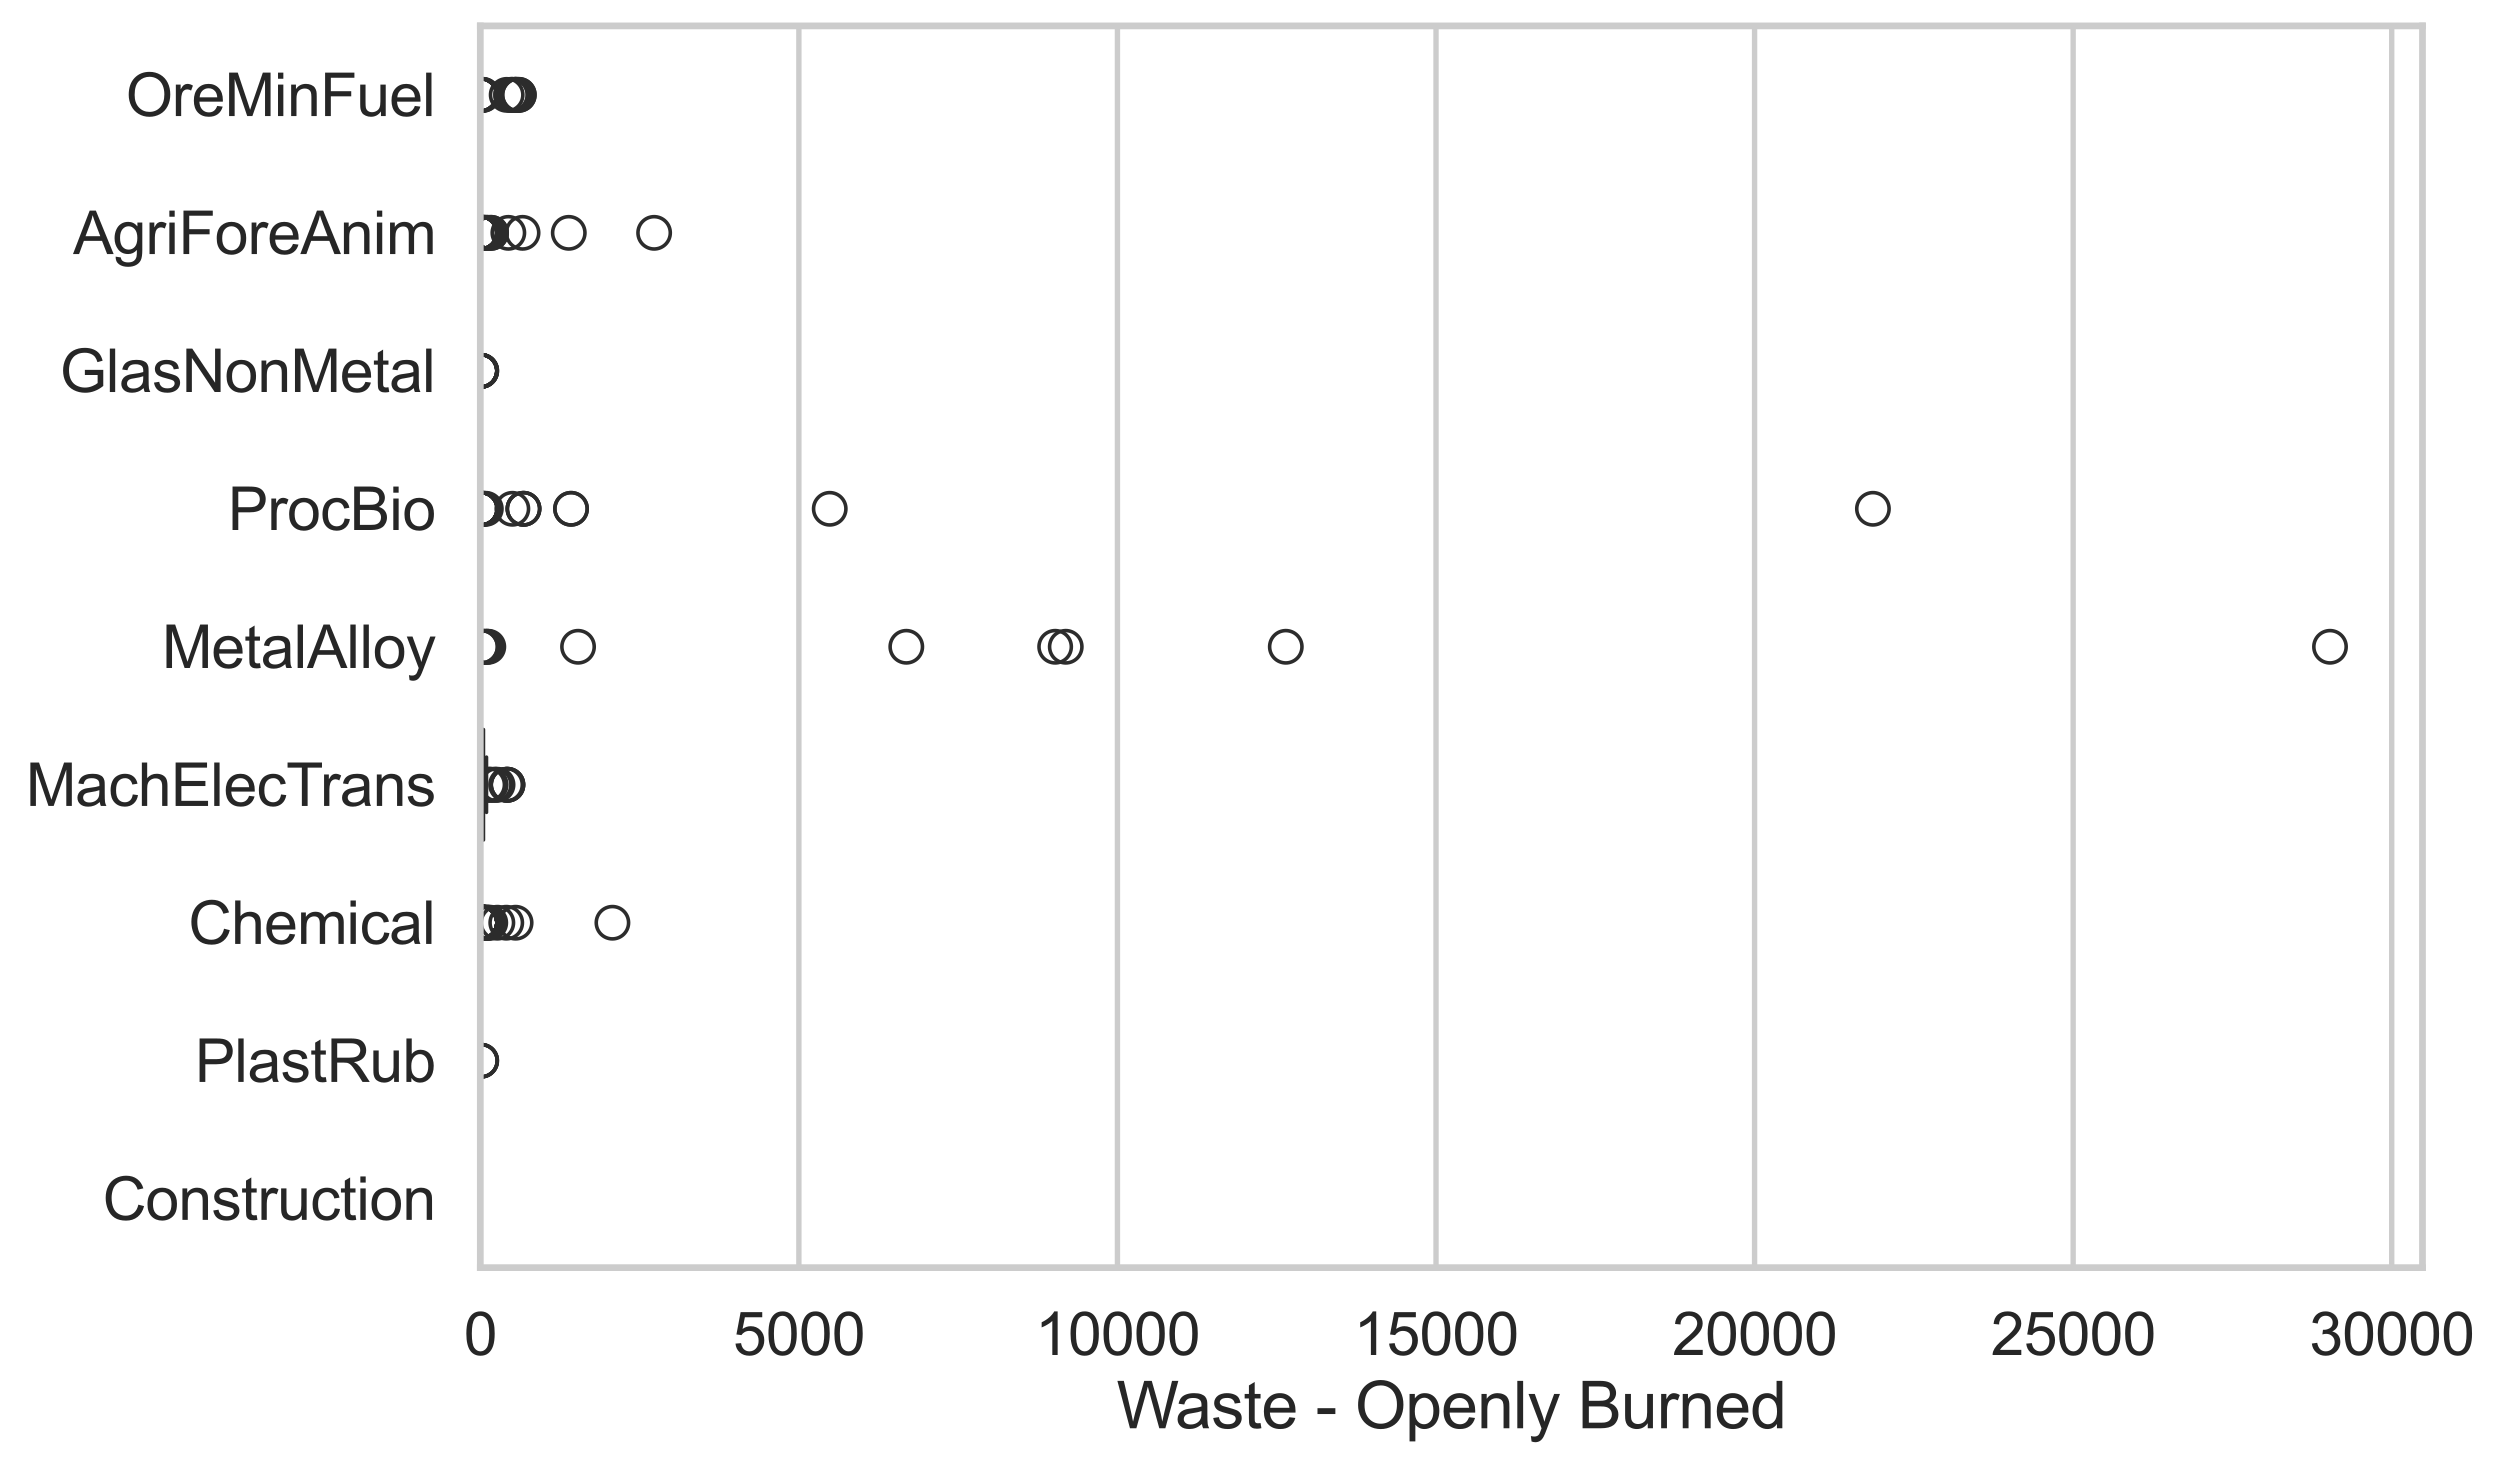 <?xml version="1.0" encoding="utf-8" standalone="no"?>
<!DOCTYPE svg PUBLIC "-//W3C//DTD SVG 1.1//EN"
  "http://www.w3.org/Graphics/SVG/1.1/DTD/svg11.dtd">
<svg xmlns:xlink="http://www.w3.org/1999/xlink" width="695.886pt" height="408.553pt" viewBox="0 0 695.886 408.553" xmlns="http://www.w3.org/2000/svg" version="1.1">
 <defs>
  <style type="text/css">*{stroke-linejoin: round; stroke-linecap: butt}</style>
 </defs>
 <g id="figure_1">
  <g id="patch_1">
   <path d="M 0 408.553 
L 695.886 408.553 
L 695.886 0 
L 0 0 
z
" style="fill: #ffffff"/>
  </g>
  <g id="axes_1">
   <g id="patch_2">
    <path d="M 133.697 352.86 
L 674.31 352.86 
L 674.31 7.2 
L 133.697 7.2 
z
" style="fill: #ffffff"/>
   </g>
   <g id="matplotlib.axis_1">
    <g id="xtick_1">
     <g id="line2d_1">
      <path d="M 133.697 352.86 
L 133.697 7.2 
" clip-path="url(#p334860519d)" style="fill: none; stroke: #cccccc; stroke-width: 1.5; stroke-linecap: round"/>
     </g>
     <g id="text_1">
      <!-- 0 -->
      <g style="fill: #262626" transform="translate(129.109 377.17) scale(0.165 -0.165)">
       <defs>
        <path id="ArialMT-30" d="M 266 2259 
Q 266 3072 433 3567 
Q 600 4063 929 4331 
Q 1259 4600 1759 4600 
Q 2128 4600 2406 4451 
Q 2684 4303 2865 4023 
Q 3047 3744 3150 3342 
Q 3253 2941 3253 2259 
Q 3253 1453 3087 958 
Q 2922 463 2592 192 
Q 2263 -78 1759 -78 
Q 1097 -78 719 397 
Q 266 969 266 2259 
z
M 844 2259 
Q 844 1131 1108 757 
Q 1372 384 1759 384 
Q 2147 384 2411 759 
Q 2675 1134 2675 2259 
Q 2675 3391 2411 3762 
Q 2147 4134 1753 4134 
Q 1366 4134 1134 3806 
Q 844 3388 844 2259 
z
" transform="scale(0.016)"/>
       </defs>
       <use xlink:href="#ArialMT-30"/>
      </g>
     </g>
    </g>
    <g id="xtick_2">
     <g id="line2d_2">
      <path d="M 222.372 352.86 
L 222.372 7.2 
" clip-path="url(#p334860519d)" style="fill: none; stroke: #cccccc; stroke-width: 1.5; stroke-linecap: round"/>
     </g>
     <g id="text_2">
      <!-- 5000 -->
      <g style="fill: #262626" transform="translate(204.021 377.17) scale(0.165 -0.165)">
       <defs>
        <path id="ArialMT-35" d="M 266 1200 
L 856 1250 
Q 922 819 1161 601 
Q 1400 384 1738 384 
Q 2144 384 2425 690 
Q 2706 997 2706 1503 
Q 2706 1984 2436 2262 
Q 2166 2541 1728 2541 
Q 1456 2541 1237 2417 
Q 1019 2294 894 2097 
L 366 2166 
L 809 4519 
L 3088 4519 
L 3088 3981 
L 1259 3981 
L 1013 2750 
Q 1425 3038 1878 3038 
Q 2478 3038 2890 2622 
Q 3303 2206 3303 1553 
Q 3303 931 2941 478 
Q 2500 -78 1738 -78 
Q 1113 -78 717 272 
Q 322 622 266 1200 
z
" transform="scale(0.016)"/>
       </defs>
       <use xlink:href="#ArialMT-35"/>
       <use xlink:href="#ArialMT-30" transform="translate(55.615 0)"/>
       <use xlink:href="#ArialMT-30" transform="translate(111.23 0)"/>
       <use xlink:href="#ArialMT-30" transform="translate(166.846 0)"/>
      </g>
     </g>
    </g>
    <g id="xtick_3">
     <g id="line2d_3">
      <path d="M 311.047 352.86 
L 311.047 7.2 
" clip-path="url(#p334860519d)" style="fill: none; stroke: #cccccc; stroke-width: 1.5; stroke-linecap: round"/>
     </g>
     <g id="text_3">
      <!-- 10000 -->
      <g style="fill: #262626" transform="translate(288.108 377.17) scale(0.165 -0.165)">
       <defs>
        <path id="ArialMT-31" d="M 2384 0 
L 1822 0 
L 1822 3584 
Q 1619 3391 1289 3197 
Q 959 3003 697 2906 
L 697 3450 
Q 1169 3672 1522 3987 
Q 1875 4303 2022 4600 
L 2384 4600 
L 2384 0 
z
" transform="scale(0.016)"/>
       </defs>
       <use xlink:href="#ArialMT-31"/>
       <use xlink:href="#ArialMT-30" transform="translate(55.615 0)"/>
       <use xlink:href="#ArialMT-30" transform="translate(111.23 0)"/>
       <use xlink:href="#ArialMT-30" transform="translate(166.846 0)"/>
       <use xlink:href="#ArialMT-30" transform="translate(222.461 0)"/>
      </g>
     </g>
    </g>
    <g id="xtick_4">
     <g id="line2d_4">
      <path d="M 399.722 352.86 
L 399.722 7.2 
" clip-path="url(#p334860519d)" style="fill: none; stroke: #cccccc; stroke-width: 1.5; stroke-linecap: round"/>
     </g>
     <g id="text_4">
      <!-- 15000 -->
      <g style="fill: #262626" transform="translate(376.783 377.17) scale(0.165 -0.165)">
       <use xlink:href="#ArialMT-31"/>
       <use xlink:href="#ArialMT-35" transform="translate(55.615 0)"/>
       <use xlink:href="#ArialMT-30" transform="translate(111.23 0)"/>
       <use xlink:href="#ArialMT-30" transform="translate(166.846 0)"/>
       <use xlink:href="#ArialMT-30" transform="translate(222.461 0)"/>
      </g>
     </g>
    </g>
    <g id="xtick_5">
     <g id="line2d_5">
      <path d="M 488.397 352.86 
L 488.397 7.2 
" clip-path="url(#p334860519d)" style="fill: none; stroke: #cccccc; stroke-width: 1.5; stroke-linecap: round"/>
     </g>
     <g id="text_5">
      <!-- 20000 -->
      <g style="fill: #262626" transform="translate(465.458 377.17) scale(0.165 -0.165)">
       <defs>
        <path id="ArialMT-32" d="M 3222 541 
L 3222 0 
L 194 0 
Q 188 203 259 391 
Q 375 700 629 1000 
Q 884 1300 1366 1694 
Q 2113 2306 2375 2664 
Q 2638 3022 2638 3341 
Q 2638 3675 2398 3904 
Q 2159 4134 1775 4134 
Q 1369 4134 1125 3890 
Q 881 3647 878 3216 
L 300 3275 
Q 359 3922 746 4261 
Q 1134 4600 1788 4600 
Q 2447 4600 2831 4234 
Q 3216 3869 3216 3328 
Q 3216 3053 3103 2787 
Q 2991 2522 2730 2228 
Q 2469 1934 1863 1422 
Q 1356 997 1212 845 
Q 1069 694 975 541 
L 3222 541 
z
" transform="scale(0.016)"/>
       </defs>
       <use xlink:href="#ArialMT-32"/>
       <use xlink:href="#ArialMT-30" transform="translate(55.615 0)"/>
       <use xlink:href="#ArialMT-30" transform="translate(111.23 0)"/>
       <use xlink:href="#ArialMT-30" transform="translate(166.846 0)"/>
       <use xlink:href="#ArialMT-30" transform="translate(222.461 0)"/>
      </g>
     </g>
    </g>
    <g id="xtick_6">
     <g id="line2d_6">
      <path d="M 577.072 352.86 
L 577.072 7.2 
" clip-path="url(#p334860519d)" style="fill: none; stroke: #cccccc; stroke-width: 1.5; stroke-linecap: round"/>
     </g>
     <g id="text_6">
      <!-- 25000 -->
      <g style="fill: #262626" transform="translate(554.133 377.17) scale(0.165 -0.165)">
       <use xlink:href="#ArialMT-32"/>
       <use xlink:href="#ArialMT-35" transform="translate(55.615 0)"/>
       <use xlink:href="#ArialMT-30" transform="translate(111.23 0)"/>
       <use xlink:href="#ArialMT-30" transform="translate(166.846 0)"/>
       <use xlink:href="#ArialMT-30" transform="translate(222.461 0)"/>
      </g>
     </g>
    </g>
    <g id="xtick_7">
     <g id="line2d_7">
      <path d="M 665.747 352.86 
L 665.747 7.2 
" clip-path="url(#p334860519d)" style="fill: none; stroke: #cccccc; stroke-width: 1.5; stroke-linecap: round"/>
     </g>
     <g id="text_7">
      <!-- 30000 -->
      <g style="fill: #262626" transform="translate(642.808 377.17) scale(0.165 -0.165)">
       <defs>
        <path id="ArialMT-33" d="M 269 1209 
L 831 1284 
Q 928 806 1161 595 
Q 1394 384 1728 384 
Q 2125 384 2398 659 
Q 2672 934 2672 1341 
Q 2672 1728 2419 1979 
Q 2166 2231 1775 2231 
Q 1616 2231 1378 2169 
L 1441 2663 
Q 1497 2656 1531 2656 
Q 1891 2656 2178 2843 
Q 2466 3031 2466 3422 
Q 2466 3731 2256 3934 
Q 2047 4138 1716 4138 
Q 1388 4138 1169 3931 
Q 950 3725 888 3313 
L 325 3413 
Q 428 3978 793 4289 
Q 1159 4600 1703 4600 
Q 2078 4600 2393 4439 
Q 2709 4278 2876 4000 
Q 3044 3722 3044 3409 
Q 3044 3113 2884 2869 
Q 2725 2625 2413 2481 
Q 2819 2388 3044 2092 
Q 3269 1797 3269 1353 
Q 3269 753 2831 336 
Q 2394 -81 1725 -81 
Q 1122 -81 723 278 
Q 325 638 269 1209 
z
" transform="scale(0.016)"/>
       </defs>
       <use xlink:href="#ArialMT-33"/>
       <use xlink:href="#ArialMT-30" transform="translate(55.615 0)"/>
       <use xlink:href="#ArialMT-30" transform="translate(111.23 0)"/>
       <use xlink:href="#ArialMT-30" transform="translate(166.846 0)"/>
       <use xlink:href="#ArialMT-30" transform="translate(222.461 0)"/>
      </g>
     </g>
    </g>
    <g id="text_8">
     <!-- Waste - Openly Burned -->
     <g style="fill: #262626" transform="translate(310.805 397.564) scale(0.18 -0.18)">
      <defs>
       <path id="ArialMT-57" d="M 1294 0 
L 78 4581 
L 700 4581 
L 1397 1578 
Q 1509 1106 1591 641 
Q 1766 1375 1797 1488 
L 2669 4581 
L 3400 4581 
L 4056 2263 
Q 4303 1400 4413 641 
Q 4500 1075 4641 1638 
L 5359 4581 
L 5969 4581 
L 4713 0 
L 4128 0 
L 3163 3491 
Q 3041 3928 3019 4028 
Q 2947 3713 2884 3491 
L 1913 0 
L 1294 0 
z
" transform="scale(0.016)"/>
       <path id="ArialMT-61" d="M 2588 409 
Q 2275 144 1986 34 
Q 1697 -75 1366 -75 
Q 819 -75 525 192 
Q 231 459 231 875 
Q 231 1119 342 1320 
Q 453 1522 633 1644 
Q 813 1766 1038 1828 
Q 1203 1872 1538 1913 
Q 2219 1994 2541 2106 
Q 2544 2222 2544 2253 
Q 2544 2597 2384 2738 
Q 2169 2928 1744 2928 
Q 1347 2928 1158 2789 
Q 969 2650 878 2297 
L 328 2372 
Q 403 2725 575 2942 
Q 747 3159 1072 3276 
Q 1397 3394 1825 3394 
Q 2250 3394 2515 3294 
Q 2781 3194 2906 3042 
Q 3031 2891 3081 2659 
Q 3109 2516 3109 2141 
L 3109 1391 
Q 3109 606 3145 398 
Q 3181 191 3288 0 
L 2700 0 
Q 2613 175 2588 409 
z
M 2541 1666 
Q 2234 1541 1622 1453 
Q 1275 1403 1131 1340 
Q 988 1278 909 1158 
Q 831 1038 831 891 
Q 831 666 1001 516 
Q 1172 366 1500 366 
Q 1825 366 2078 508 
Q 2331 650 2450 897 
Q 2541 1088 2541 1459 
L 2541 1666 
z
" transform="scale(0.016)"/>
       <path id="ArialMT-73" d="M 197 991 
L 753 1078 
Q 800 744 1014 566 
Q 1228 388 1613 388 
Q 2000 388 2187 545 
Q 2375 703 2375 916 
Q 2375 1106 2209 1216 
Q 2094 1291 1634 1406 
Q 1016 1563 777 1677 
Q 538 1791 414 1992 
Q 291 2194 291 2438 
Q 291 2659 392 2848 
Q 494 3038 669 3163 
Q 800 3259 1026 3326 
Q 1253 3394 1513 3394 
Q 1903 3394 2198 3281 
Q 2494 3169 2634 2976 
Q 2775 2784 2828 2463 
L 2278 2388 
Q 2241 2644 2061 2787 
Q 1881 2931 1553 2931 
Q 1166 2931 1000 2803 
Q 834 2675 834 2503 
Q 834 2394 903 2306 
Q 972 2216 1119 2156 
Q 1203 2125 1616 2013 
Q 2213 1853 2448 1751 
Q 2684 1650 2818 1456 
Q 2953 1263 2953 975 
Q 2953 694 2789 445 
Q 2625 197 2315 61 
Q 2006 -75 1616 -75 
Q 969 -75 630 194 
Q 291 463 197 991 
z
" transform="scale(0.016)"/>
       <path id="ArialMT-74" d="M 1650 503 
L 1731 6 
Q 1494 -44 1306 -44 
Q 1000 -44 831 53 
Q 663 150 594 308 
Q 525 466 525 972 
L 525 2881 
L 113 2881 
L 113 3319 
L 525 3319 
L 525 4141 
L 1084 4478 
L 1084 3319 
L 1650 3319 
L 1650 2881 
L 1084 2881 
L 1084 941 
Q 1084 700 1114 631 
Q 1144 563 1211 522 
Q 1278 481 1403 481 
Q 1497 481 1650 503 
z
" transform="scale(0.016)"/>
       <path id="ArialMT-65" d="M 2694 1069 
L 3275 997 
Q 3138 488 2766 206 
Q 2394 -75 1816 -75 
Q 1088 -75 661 373 
Q 234 822 234 1631 
Q 234 2469 665 2931 
Q 1097 3394 1784 3394 
Q 2450 3394 2872 2941 
Q 3294 2488 3294 1666 
Q 3294 1616 3291 1516 
L 816 1516 
Q 847 969 1125 678 
Q 1403 388 1819 388 
Q 2128 388 2347 550 
Q 2566 713 2694 1069 
z
M 847 1978 
L 2700 1978 
Q 2663 2397 2488 2606 
Q 2219 2931 1791 2931 
Q 1403 2931 1139 2672 
Q 875 2413 847 1978 
z
" transform="scale(0.016)"/>
       <path id="ArialMT-20" transform="scale(0.016)"/>
       <path id="ArialMT-2d" d="M 203 1375 
L 203 1941 
L 1931 1941 
L 1931 1375 
L 203 1375 
z
" transform="scale(0.016)"/>
       <path id="ArialMT-4f" d="M 309 2231 
Q 309 3372 921 4017 
Q 1534 4663 2503 4663 
Q 3138 4663 3647 4359 
Q 4156 4056 4423 3514 
Q 4691 2972 4691 2284 
Q 4691 1588 4409 1038 
Q 4128 488 3612 205 
Q 3097 -78 2500 -78 
Q 1853 -78 1343 234 
Q 834 547 571 1087 
Q 309 1628 309 2231 
z
M 934 2222 
Q 934 1394 1379 917 
Q 1825 441 2497 441 
Q 3181 441 3623 922 
Q 4066 1403 4066 2288 
Q 4066 2847 3877 3264 
Q 3688 3681 3323 3911 
Q 2959 4141 2506 4141 
Q 1863 4141 1398 3698 
Q 934 3256 934 2222 
z
" transform="scale(0.016)"/>
       <path id="ArialMT-70" d="M 422 -1272 
L 422 3319 
L 934 3319 
L 934 2888 
Q 1116 3141 1344 3267 
Q 1572 3394 1897 3394 
Q 2322 3394 2647 3175 
Q 2972 2956 3137 2557 
Q 3303 2159 3303 1684 
Q 3303 1175 3120 767 
Q 2938 359 2589 142 
Q 2241 -75 1856 -75 
Q 1575 -75 1351 44 
Q 1128 163 984 344 
L 984 -1272 
L 422 -1272 
z
M 931 1641 
Q 931 1000 1190 694 
Q 1450 388 1819 388 
Q 2194 388 2461 705 
Q 2728 1022 2728 1688 
Q 2728 2322 2467 2637 
Q 2206 2953 1844 2953 
Q 1484 2953 1207 2617 
Q 931 2281 931 1641 
z
" transform="scale(0.016)"/>
       <path id="ArialMT-6e" d="M 422 0 
L 422 3319 
L 928 3319 
L 928 2847 
Q 1294 3394 1984 3394 
Q 2284 3394 2536 3286 
Q 2788 3178 2913 3003 
Q 3038 2828 3088 2588 
Q 3119 2431 3119 2041 
L 3119 0 
L 2556 0 
L 2556 2019 
Q 2556 2363 2490 2533 
Q 2425 2703 2258 2804 
Q 2091 2906 1866 2906 
Q 1506 2906 1245 2678 
Q 984 2450 984 1813 
L 984 0 
L 422 0 
z
" transform="scale(0.016)"/>
       <path id="ArialMT-6c" d="M 409 0 
L 409 4581 
L 972 4581 
L 972 0 
L 409 0 
z
" transform="scale(0.016)"/>
       <path id="ArialMT-79" d="M 397 -1278 
L 334 -750 
Q 519 -800 656 -800 
Q 844 -800 956 -737 
Q 1069 -675 1141 -563 
Q 1194 -478 1313 -144 
Q 1328 -97 1363 -6 
L 103 3319 
L 709 3319 
L 1400 1397 
Q 1534 1031 1641 628 
Q 1738 1016 1872 1384 
L 2581 3319 
L 3144 3319 
L 1881 -56 
Q 1678 -603 1566 -809 
Q 1416 -1088 1222 -1217 
Q 1028 -1347 759 -1347 
Q 597 -1347 397 -1278 
z
" transform="scale(0.016)"/>
       <path id="ArialMT-42" d="M 469 0 
L 469 4581 
L 2188 4581 
Q 2713 4581 3030 4442 
Q 3347 4303 3526 4014 
Q 3706 3725 3706 3409 
Q 3706 3116 3547 2856 
Q 3388 2597 3066 2438 
Q 3481 2316 3704 2022 
Q 3928 1728 3928 1328 
Q 3928 1006 3792 729 
Q 3656 453 3456 303 
Q 3256 153 2954 76 
Q 2653 0 2216 0 
L 469 0 
z
M 1075 2656 
L 2066 2656 
Q 2469 2656 2644 2709 
Q 2875 2778 2992 2937 
Q 3109 3097 3109 3338 
Q 3109 3566 3000 3739 
Q 2891 3913 2687 3977 
Q 2484 4041 1991 4041 
L 1075 4041 
L 1075 2656 
z
M 1075 541 
L 2216 541 
Q 2509 541 2628 563 
Q 2838 600 2978 687 
Q 3119 775 3209 942 
Q 3300 1109 3300 1328 
Q 3300 1584 3169 1773 
Q 3038 1963 2805 2039 
Q 2572 2116 2134 2116 
L 1075 2116 
L 1075 541 
z
" transform="scale(0.016)"/>
       <path id="ArialMT-75" d="M 2597 0 
L 2597 488 
Q 2209 -75 1544 -75 
Q 1250 -75 995 37 
Q 741 150 617 320 
Q 494 491 444 738 
Q 409 903 409 1263 
L 409 3319 
L 972 3319 
L 972 1478 
Q 972 1038 1006 884 
Q 1059 663 1231 536 
Q 1403 409 1656 409 
Q 1909 409 2131 539 
Q 2353 669 2445 892 
Q 2538 1116 2538 1541 
L 2538 3319 
L 3100 3319 
L 3100 0 
L 2597 0 
z
" transform="scale(0.016)"/>
       <path id="ArialMT-72" d="M 416 0 
L 416 3319 
L 922 3319 
L 922 2816 
Q 1116 3169 1280 3281 
Q 1444 3394 1641 3394 
Q 1925 3394 2219 3213 
L 2025 2691 
Q 1819 2813 1613 2813 
Q 1428 2813 1281 2702 
Q 1134 2591 1072 2394 
Q 978 2094 978 1738 
L 978 0 
L 416 0 
z
" transform="scale(0.016)"/>
       <path id="ArialMT-64" d="M 2575 0 
L 2575 419 
Q 2259 -75 1647 -75 
Q 1250 -75 917 144 
Q 584 363 401 755 
Q 219 1147 219 1656 
Q 219 2153 384 2558 
Q 550 2963 881 3178 
Q 1213 3394 1622 3394 
Q 1922 3394 2156 3267 
Q 2391 3141 2538 2938 
L 2538 4581 
L 3097 4581 
L 3097 0 
L 2575 0 
z
M 797 1656 
Q 797 1019 1065 703 
Q 1334 388 1700 388 
Q 2069 388 2326 689 
Q 2584 991 2584 1609 
Q 2584 2291 2321 2609 
Q 2059 2928 1675 2928 
Q 1300 2928 1048 2622 
Q 797 2316 797 1656 
z
" transform="scale(0.016)"/>
      </defs>
      <use xlink:href="#ArialMT-57"/>
      <use xlink:href="#ArialMT-61" transform="translate(90.635 0)"/>
      <use xlink:href="#ArialMT-73" transform="translate(146.25 0)"/>
      <use xlink:href="#ArialMT-74" transform="translate(196.25 0)"/>
      <use xlink:href="#ArialMT-65" transform="translate(224.033 0)"/>
      <use xlink:href="#ArialMT-20" transform="translate(279.648 0)"/>
      <use xlink:href="#ArialMT-2d" transform="translate(307.432 0)"/>
      <use xlink:href="#ArialMT-20" transform="translate(340.732 0)"/>
      <use xlink:href="#ArialMT-4f" transform="translate(368.516 0)"/>
      <use xlink:href="#ArialMT-70" transform="translate(446.299 0)"/>
      <use xlink:href="#ArialMT-65" transform="translate(501.914 0)"/>
      <use xlink:href="#ArialMT-6e" transform="translate(557.529 0)"/>
      <use xlink:href="#ArialMT-6c" transform="translate(613.145 0)"/>
      <use xlink:href="#ArialMT-79" transform="translate(635.361 0)"/>
      <use xlink:href="#ArialMT-20" transform="translate(685.361 0)"/>
      <use xlink:href="#ArialMT-42" transform="translate(713.145 0)"/>
      <use xlink:href="#ArialMT-75" transform="translate(779.844 0)"/>
      <use xlink:href="#ArialMT-72" transform="translate(835.459 0)"/>
      <use xlink:href="#ArialMT-6e" transform="translate(868.76 0)"/>
      <use xlink:href="#ArialMT-65" transform="translate(924.375 0)"/>
      <use xlink:href="#ArialMT-64" transform="translate(979.99 0)"/>
     </g>
    </g>
   </g>
   <g id="matplotlib.axis_2">
    <g id="ytick_1">
     <g id="text_9">
      <!-- OreMinFuel -->
      <g style="fill: #262626" transform="translate(35.013 32.309) scale(0.165 -0.165)">
       <defs>
        <path id="ArialMT-4d" d="M 475 0 
L 475 4581 
L 1388 4581 
L 2472 1338 
Q 2622 884 2691 659 
Q 2769 909 2934 1394 
L 4031 4581 
L 4847 4581 
L 4847 0 
L 4263 0 
L 4263 3834 
L 2931 0 
L 2384 0 
L 1059 3900 
L 1059 0 
L 475 0 
z
" transform="scale(0.016)"/>
        <path id="ArialMT-69" d="M 425 3934 
L 425 4581 
L 988 4581 
L 988 3934 
L 425 3934 
z
M 425 0 
L 425 3319 
L 988 3319 
L 988 0 
L 425 0 
z
" transform="scale(0.016)"/>
        <path id="ArialMT-46" d="M 525 0 
L 525 4581 
L 3616 4581 
L 3616 4041 
L 1131 4041 
L 1131 2622 
L 3281 2622 
L 3281 2081 
L 1131 2081 
L 1131 0 
L 525 0 
z
" transform="scale(0.016)"/>
       </defs>
       <use xlink:href="#ArialMT-4f"/>
       <use xlink:href="#ArialMT-72" transform="translate(77.783 0)"/>
       <use xlink:href="#ArialMT-65" transform="translate(111.084 0)"/>
       <use xlink:href="#ArialMT-4d" transform="translate(166.699 0)"/>
       <use xlink:href="#ArialMT-69" transform="translate(250 0)"/>
       <use xlink:href="#ArialMT-6e" transform="translate(272.217 0)"/>
       <use xlink:href="#ArialMT-46" transform="translate(327.832 0)"/>
       <use xlink:href="#ArialMT-75" transform="translate(388.916 0)"/>
       <use xlink:href="#ArialMT-65" transform="translate(444.531 0)"/>
       <use xlink:href="#ArialMT-6c" transform="translate(500.146 0)"/>
      </g>
     </g>
    </g>
    <g id="ytick_2">
     <g id="text_10">
      <!-- AgriForeAnim -->
      <g style="fill: #262626" transform="translate(20.341 70.715) scale(0.165 -0.165)">
       <defs>
        <path id="ArialMT-41" d="M -9 0 
L 1750 4581 
L 2403 4581 
L 4278 0 
L 3588 0 
L 3053 1388 
L 1138 1388 
L 634 0 
L -9 0 
z
M 1313 1881 
L 2866 1881 
L 2388 3150 
Q 2169 3728 2063 4100 
Q 1975 3659 1816 3225 
L 1313 1881 
z
" transform="scale(0.016)"/>
        <path id="ArialMT-67" d="M 319 -275 
L 866 -356 
Q 900 -609 1056 -725 
Q 1266 -881 1628 -881 
Q 2019 -881 2231 -725 
Q 2444 -569 2519 -288 
Q 2563 -116 2559 434 
Q 2191 0 1641 0 
Q 956 0 581 494 
Q 206 988 206 1678 
Q 206 2153 378 2554 
Q 550 2956 876 3175 
Q 1203 3394 1644 3394 
Q 2231 3394 2613 2919 
L 2613 3319 
L 3131 3319 
L 3131 450 
Q 3131 -325 2973 -648 
Q 2816 -972 2473 -1159 
Q 2131 -1347 1631 -1347 
Q 1038 -1347 672 -1080 
Q 306 -813 319 -275 
z
M 784 1719 
Q 784 1066 1043 766 
Q 1303 466 1694 466 
Q 2081 466 2343 764 
Q 2606 1063 2606 1700 
Q 2606 2309 2336 2618 
Q 2066 2928 1684 2928 
Q 1309 2928 1046 2623 
Q 784 2319 784 1719 
z
" transform="scale(0.016)"/>
        <path id="ArialMT-6f" d="M 213 1659 
Q 213 2581 725 3025 
Q 1153 3394 1769 3394 
Q 2453 3394 2887 2945 
Q 3322 2497 3322 1706 
Q 3322 1066 3130 698 
Q 2938 331 2570 128 
Q 2203 -75 1769 -75 
Q 1072 -75 642 372 
Q 213 819 213 1659 
z
M 791 1659 
Q 791 1022 1069 705 
Q 1347 388 1769 388 
Q 2188 388 2466 706 
Q 2744 1025 2744 1678 
Q 2744 2294 2464 2611 
Q 2184 2928 1769 2928 
Q 1347 2928 1069 2612 
Q 791 2297 791 1659 
z
" transform="scale(0.016)"/>
        <path id="ArialMT-6d" d="M 422 0 
L 422 3319 
L 925 3319 
L 925 2853 
Q 1081 3097 1340 3245 
Q 1600 3394 1931 3394 
Q 2300 3394 2536 3241 
Q 2772 3088 2869 2813 
Q 3263 3394 3894 3394 
Q 4388 3394 4653 3120 
Q 4919 2847 4919 2278 
L 4919 0 
L 4359 0 
L 4359 2091 
Q 4359 2428 4304 2576 
Q 4250 2725 4106 2815 
Q 3963 2906 3769 2906 
Q 3419 2906 3187 2673 
Q 2956 2441 2956 1928 
L 2956 0 
L 2394 0 
L 2394 2156 
Q 2394 2531 2256 2718 
Q 2119 2906 1806 2906 
Q 1569 2906 1367 2781 
Q 1166 2656 1075 2415 
Q 984 2175 984 1722 
L 984 0 
L 422 0 
z
" transform="scale(0.016)"/>
       </defs>
       <use xlink:href="#ArialMT-41"/>
       <use xlink:href="#ArialMT-67" transform="translate(66.699 0)"/>
       <use xlink:href="#ArialMT-72" transform="translate(122.314 0)"/>
       <use xlink:href="#ArialMT-69" transform="translate(155.615 0)"/>
       <use xlink:href="#ArialMT-46" transform="translate(177.832 0)"/>
       <use xlink:href="#ArialMT-6f" transform="translate(238.916 0)"/>
       <use xlink:href="#ArialMT-72" transform="translate(294.531 0)"/>
       <use xlink:href="#ArialMT-65" transform="translate(327.832 0)"/>
       <use xlink:href="#ArialMT-41" transform="translate(383.447 0)"/>
       <use xlink:href="#ArialMT-6e" transform="translate(450.146 0)"/>
       <use xlink:href="#ArialMT-69" transform="translate(505.762 0)"/>
       <use xlink:href="#ArialMT-6d" transform="translate(527.979 0)"/>
      </g>
     </g>
    </g>
    <g id="ytick_3">
     <g id="text_11">
      <!-- GlasNonMetal -->
      <g style="fill: #262626" transform="translate(16.659 109.122) scale(0.165 -0.165)">
       <defs>
        <path id="ArialMT-47" d="M 2638 1797 
L 2638 2334 
L 4578 2338 
L 4578 638 
Q 4131 281 3656 101 
Q 3181 -78 2681 -78 
Q 2006 -78 1454 211 
Q 903 500 622 1047 
Q 341 1594 341 2269 
Q 341 2938 620 3517 
Q 900 4097 1425 4378 
Q 1950 4659 2634 4659 
Q 3131 4659 3532 4498 
Q 3934 4338 4162 4050 
Q 4391 3763 4509 3300 
L 3963 3150 
Q 3859 3500 3706 3700 
Q 3553 3900 3268 4020 
Q 2984 4141 2638 4141 
Q 2222 4141 1919 4014 
Q 1616 3888 1430 3681 
Q 1244 3475 1141 3228 
Q 966 2803 966 2306 
Q 966 1694 1177 1281 
Q 1388 869 1791 669 
Q 2194 469 2647 469 
Q 3041 469 3416 620 
Q 3791 772 3984 944 
L 3984 1797 
L 2638 1797 
z
" transform="scale(0.016)"/>
        <path id="ArialMT-4e" d="M 488 0 
L 488 4581 
L 1109 4581 
L 3516 984 
L 3516 4581 
L 4097 4581 
L 4097 0 
L 3475 0 
L 1069 3600 
L 1069 0 
L 488 0 
z
" transform="scale(0.016)"/>
       </defs>
       <use xlink:href="#ArialMT-47"/>
       <use xlink:href="#ArialMT-6c" transform="translate(77.783 0)"/>
       <use xlink:href="#ArialMT-61" transform="translate(100 0)"/>
       <use xlink:href="#ArialMT-73" transform="translate(155.615 0)"/>
       <use xlink:href="#ArialMT-4e" transform="translate(205.615 0)"/>
       <use xlink:href="#ArialMT-6f" transform="translate(277.832 0)"/>
       <use xlink:href="#ArialMT-6e" transform="translate(333.447 0)"/>
       <use xlink:href="#ArialMT-4d" transform="translate(389.062 0)"/>
       <use xlink:href="#ArialMT-65" transform="translate(472.363 0)"/>
       <use xlink:href="#ArialMT-74" transform="translate(527.979 0)"/>
       <use xlink:href="#ArialMT-61" transform="translate(555.762 0)"/>
       <use xlink:href="#ArialMT-6c" transform="translate(611.377 0)"/>
      </g>
     </g>
    </g>
    <g id="ytick_4">
     <g id="text_12">
      <!-- ProcBio -->
      <g style="fill: #262626" transform="translate(63.424 147.529) scale(0.165 -0.165)">
       <defs>
        <path id="ArialMT-50" d="M 494 0 
L 494 4581 
L 2222 4581 
Q 2678 4581 2919 4538 
Q 3256 4481 3484 4323 
Q 3713 4166 3852 3881 
Q 3991 3597 3991 3256 
Q 3991 2672 3619 2267 
Q 3247 1863 2275 1863 
L 1100 1863 
L 1100 0 
L 494 0 
z
M 1100 2403 
L 2284 2403 
Q 2872 2403 3119 2622 
Q 3366 2841 3366 3238 
Q 3366 3525 3220 3729 
Q 3075 3934 2838 4000 
Q 2684 4041 2272 4041 
L 1100 4041 
L 1100 2403 
z
" transform="scale(0.016)"/>
        <path id="ArialMT-63" d="M 2588 1216 
L 3141 1144 
Q 3050 572 2676 248 
Q 2303 -75 1759 -75 
Q 1078 -75 664 370 
Q 250 816 250 1647 
Q 250 2184 428 2587 
Q 606 2991 970 3192 
Q 1334 3394 1763 3394 
Q 2303 3394 2647 3120 
Q 2991 2847 3088 2344 
L 2541 2259 
Q 2463 2594 2264 2762 
Q 2066 2931 1784 2931 
Q 1359 2931 1093 2626 
Q 828 2322 828 1663 
Q 828 994 1084 691 
Q 1341 388 1753 388 
Q 2084 388 2306 591 
Q 2528 794 2588 1216 
z
" transform="scale(0.016)"/>
       </defs>
       <use xlink:href="#ArialMT-50"/>
       <use xlink:href="#ArialMT-72" transform="translate(66.699 0)"/>
       <use xlink:href="#ArialMT-6f" transform="translate(100 0)"/>
       <use xlink:href="#ArialMT-63" transform="translate(155.615 0)"/>
       <use xlink:href="#ArialMT-42" transform="translate(205.615 0)"/>
       <use xlink:href="#ArialMT-69" transform="translate(272.314 0)"/>
       <use xlink:href="#ArialMT-6f" transform="translate(294.531 0)"/>
      </g>
     </g>
    </g>
    <g id="ytick_5">
     <g id="text_13">
      <!-- MetalAlloy -->
      <g style="fill: #262626" transform="translate(45.088 185.935) scale(0.165 -0.165)">
       <use xlink:href="#ArialMT-4d"/>
       <use xlink:href="#ArialMT-65" transform="translate(83.301 0)"/>
       <use xlink:href="#ArialMT-74" transform="translate(138.916 0)"/>
       <use xlink:href="#ArialMT-61" transform="translate(166.699 0)"/>
       <use xlink:href="#ArialMT-6c" transform="translate(222.314 0)"/>
       <use xlink:href="#ArialMT-41" transform="translate(244.531 0)"/>
       <use xlink:href="#ArialMT-6c" transform="translate(311.23 0)"/>
       <use xlink:href="#ArialMT-6c" transform="translate(333.447 0)"/>
       <use xlink:href="#ArialMT-6f" transform="translate(355.664 0)"/>
       <use xlink:href="#ArialMT-79" transform="translate(411.279 0)"/>
      </g>
     </g>
    </g>
    <g id="ytick_6">
     <g id="text_14">
      <!-- MachElecTrans -->
      <g style="fill: #262626" transform="translate(7.2 224.342) scale(0.165 -0.165)">
       <defs>
        <path id="ArialMT-68" d="M 422 0 
L 422 4581 
L 984 4581 
L 984 2938 
Q 1378 3394 1978 3394 
Q 2347 3394 2619 3248 
Q 2891 3103 3008 2847 
Q 3125 2591 3125 2103 
L 3125 0 
L 2563 0 
L 2563 2103 
Q 2563 2525 2380 2717 
Q 2197 2909 1863 2909 
Q 1613 2909 1392 2779 
Q 1172 2650 1078 2428 
Q 984 2206 984 1816 
L 984 0 
L 422 0 
z
" transform="scale(0.016)"/>
        <path id="ArialMT-45" d="M 506 0 
L 506 4581 
L 3819 4581 
L 3819 4041 
L 1113 4041 
L 1113 2638 
L 3647 2638 
L 3647 2100 
L 1113 2100 
L 1113 541 
L 3925 541 
L 3925 0 
L 506 0 
z
" transform="scale(0.016)"/>
        <path id="ArialMT-54" d="M 1659 0 
L 1659 4041 
L 150 4041 
L 150 4581 
L 3781 4581 
L 3781 4041 
L 2266 4041 
L 2266 0 
L 1659 0 
z
" transform="scale(0.016)"/>
       </defs>
       <use xlink:href="#ArialMT-4d"/>
       <use xlink:href="#ArialMT-61" transform="translate(83.301 0)"/>
       <use xlink:href="#ArialMT-63" transform="translate(138.916 0)"/>
       <use xlink:href="#ArialMT-68" transform="translate(188.916 0)"/>
       <use xlink:href="#ArialMT-45" transform="translate(244.531 0)"/>
       <use xlink:href="#ArialMT-6c" transform="translate(311.23 0)"/>
       <use xlink:href="#ArialMT-65" transform="translate(333.447 0)"/>
       <use xlink:href="#ArialMT-63" transform="translate(389.062 0)"/>
       <use xlink:href="#ArialMT-54" transform="translate(439.062 0)"/>
       <use xlink:href="#ArialMT-72" transform="translate(496.396 0)"/>
       <use xlink:href="#ArialMT-61" transform="translate(529.697 0)"/>
       <use xlink:href="#ArialMT-6e" transform="translate(585.312 0)"/>
       <use xlink:href="#ArialMT-73" transform="translate(640.928 0)"/>
      </g>
     </g>
    </g>
    <g id="ytick_7">
     <g id="text_15">
      <!-- Chemical -->
      <g style="fill: #262626" transform="translate(52.428 262.749) scale(0.165 -0.165)">
       <defs>
        <path id="ArialMT-43" d="M 3763 1606 
L 4369 1453 
Q 4178 706 3683 314 
Q 3188 -78 2472 -78 
Q 1731 -78 1267 223 
Q 803 525 561 1097 
Q 319 1669 319 2325 
Q 319 3041 592 3573 
Q 866 4106 1370 4382 
Q 1875 4659 2481 4659 
Q 3169 4659 3637 4309 
Q 4106 3959 4291 3325 
L 3694 3184 
Q 3534 3684 3231 3912 
Q 2928 4141 2469 4141 
Q 1941 4141 1586 3887 
Q 1231 3634 1087 3207 
Q 944 2781 944 2328 
Q 944 1744 1114 1308 
Q 1284 872 1643 656 
Q 2003 441 2422 441 
Q 2931 441 3284 734 
Q 3638 1028 3763 1606 
z
" transform="scale(0.016)"/>
       </defs>
       <use xlink:href="#ArialMT-43"/>
       <use xlink:href="#ArialMT-68" transform="translate(72.217 0)"/>
       <use xlink:href="#ArialMT-65" transform="translate(127.832 0)"/>
       <use xlink:href="#ArialMT-6d" transform="translate(183.447 0)"/>
       <use xlink:href="#ArialMT-69" transform="translate(266.748 0)"/>
       <use xlink:href="#ArialMT-63" transform="translate(288.965 0)"/>
       <use xlink:href="#ArialMT-61" transform="translate(338.965 0)"/>
       <use xlink:href="#ArialMT-6c" transform="translate(394.58 0)"/>
      </g>
     </g>
    </g>
    <g id="ytick_8">
     <g id="text_16">
      <!-- PlastRub -->
      <g style="fill: #262626" transform="translate(54.248 301.155) scale(0.165 -0.165)">
       <defs>
        <path id="ArialMT-52" d="M 503 0 
L 503 4581 
L 2534 4581 
Q 3147 4581 3465 4457 
Q 3784 4334 3975 4021 
Q 4166 3709 4166 3331 
Q 4166 2844 3850 2509 
Q 3534 2175 2875 2084 
Q 3116 1969 3241 1856 
Q 3506 1613 3744 1247 
L 4541 0 
L 3778 0 
L 3172 953 
Q 2906 1366 2734 1584 
Q 2563 1803 2427 1890 
Q 2291 1978 2150 2013 
Q 2047 2034 1813 2034 
L 1109 2034 
L 1109 0 
L 503 0 
z
M 1109 2559 
L 2413 2559 
Q 2828 2559 3062 2645 
Q 3297 2731 3419 2920 
Q 3541 3109 3541 3331 
Q 3541 3656 3305 3865 
Q 3069 4075 2559 4075 
L 1109 4075 
L 1109 2559 
z
" transform="scale(0.016)"/>
        <path id="ArialMT-62" d="M 941 0 
L 419 0 
L 419 4581 
L 981 4581 
L 981 2947 
Q 1338 3394 1891 3394 
Q 2197 3394 2470 3270 
Q 2744 3147 2920 2923 
Q 3097 2700 3197 2384 
Q 3297 2069 3297 1709 
Q 3297 856 2875 390 
Q 2453 -75 1863 -75 
Q 1275 -75 941 416 
L 941 0 
z
M 934 1684 
Q 934 1088 1097 822 
Q 1363 388 1816 388 
Q 2184 388 2453 708 
Q 2722 1028 2722 1663 
Q 2722 2313 2464 2622 
Q 2206 2931 1841 2931 
Q 1472 2931 1203 2611 
Q 934 2291 934 1684 
z
" transform="scale(0.016)"/>
       </defs>
       <use xlink:href="#ArialMT-50"/>
       <use xlink:href="#ArialMT-6c" transform="translate(66.699 0)"/>
       <use xlink:href="#ArialMT-61" transform="translate(88.916 0)"/>
       <use xlink:href="#ArialMT-73" transform="translate(144.531 0)"/>
       <use xlink:href="#ArialMT-74" transform="translate(194.531 0)"/>
       <use xlink:href="#ArialMT-52" transform="translate(222.314 0)"/>
       <use xlink:href="#ArialMT-75" transform="translate(294.531 0)"/>
       <use xlink:href="#ArialMT-62" transform="translate(350.146 0)"/>
      </g>
     </g>
    </g>
    <g id="ytick_9">
     <g id="text_17">
      <!-- Construction -->
      <g style="fill: #262626" transform="translate(28.575 339.562) scale(0.165 -0.165)">
       <use xlink:href="#ArialMT-43"/>
       <use xlink:href="#ArialMT-6f" transform="translate(72.217 0)"/>
       <use xlink:href="#ArialMT-6e" transform="translate(127.832 0)"/>
       <use xlink:href="#ArialMT-73" transform="translate(183.447 0)"/>
       <use xlink:href="#ArialMT-74" transform="translate(233.447 0)"/>
       <use xlink:href="#ArialMT-72" transform="translate(261.23 0)"/>
       <use xlink:href="#ArialMT-75" transform="translate(294.531 0)"/>
       <use xlink:href="#ArialMT-63" transform="translate(350.146 0)"/>
       <use xlink:href="#ArialMT-74" transform="translate(400.146 0)"/>
       <use xlink:href="#ArialMT-69" transform="translate(427.93 0)"/>
       <use xlink:href="#ArialMT-6f" transform="translate(450.146 0)"/>
       <use xlink:href="#ArialMT-6e" transform="translate(505.762 0)"/>
      </g>
     </g>
    </g>
   </g>
   <g id="patch_3">
    <path d="M 133.697 11.041 
L 133.697 41.766 
L 133.706 41.766 
L 133.706 11.041 
L 133.697 11.041 
z
" clip-path="url(#p334860519d)" style="fill: #c9941d; stroke: #2c2c2c; stroke-linejoin: miter"/>
   </g>
   <g id="line2d_8">
    <path d="M 133.697 26.403 
L 133.697 26.403 
" clip-path="url(#p334860519d)" style="fill: none; stroke: #2c2c2c"/>
   </g>
   <g id="line2d_9">
    <path d="M 133.706 26.403 
L 133.719 26.403 
" clip-path="url(#p334860519d)" style="fill: none; stroke: #2c2c2c"/>
   </g>
   <g id="line2d_10">
    <path d="M 133.697 18.722 
L 133.697 34.085 
" clip-path="url(#p334860519d)" style="fill: none; stroke: #2c2c2c; stroke-linecap: round"/>
   </g>
   <g id="line2d_11">
    <path d="M 133.719 18.722 
L 133.719 34.085 
" clip-path="url(#p334860519d)" style="fill: none; stroke: #2c2c2c; stroke-linecap: round"/>
   </g>
   <g id="line2d_12">
    <defs>
     <path id="m92f2ae01f1" d="M 0 4.5 
C 1.193 4.5 2.338 4.026 3.182 3.182 
C 4.026 2.338 4.5 1.193 4.5 0 
C 4.5 -1.193 4.026 -2.338 3.182 -3.182 
C 2.338 -4.026 1.193 -4.5 0 -4.5 
C -1.193 -4.5 -2.338 -4.026 -3.182 -3.182 
C -4.026 -2.338 -4.5 -1.193 -4.5 0 
C -4.5 1.193 -4.026 2.338 -3.182 3.182 
C -2.338 4.026 -1.193 4.5 0 4.5 
z
" style="stroke: #2c2c2c"/>
    </defs>
    <g clip-path="url(#p334860519d)">
     <use xlink:href="#m92f2ae01f1" x="143.532" y="26.403" style="fill-opacity: 0; stroke: #2c2c2c"/>
     <use xlink:href="#m92f2ae01f1" x="142.301" y="26.403" style="fill-opacity: 0; stroke: #2c2c2c"/>
     <use xlink:href="#m92f2ae01f1" x="133.811" y="26.403" style="fill-opacity: 0; stroke: #2c2c2c"/>
     <use xlink:href="#m92f2ae01f1" x="133.727" y="26.403" style="fill-opacity: 0; stroke: #2c2c2c"/>
     <use xlink:href="#m92f2ae01f1" x="133.741" y="26.403" style="fill-opacity: 0; stroke: #2c2c2c"/>
     <use xlink:href="#m92f2ae01f1" x="144.408" y="26.403" style="fill-opacity: 0; stroke: #2c2c2c"/>
     <use xlink:href="#m92f2ae01f1" x="134.066" y="26.403" style="fill-opacity: 0; stroke: #2c2c2c"/>
     <use xlink:href="#m92f2ae01f1" x="133.738" y="26.403" style="fill-opacity: 0; stroke: #2c2c2c"/>
     <use xlink:href="#m92f2ae01f1" x="143.799" y="26.403" style="fill-opacity: 0; stroke: #2c2c2c"/>
     <use xlink:href="#m92f2ae01f1" x="143.505" y="26.403" style="fill-opacity: 0; stroke: #2c2c2c"/>
     <use xlink:href="#m92f2ae01f1" x="134.436" y="26.403" style="fill-opacity: 0; stroke: #2c2c2c"/>
     <use xlink:href="#m92f2ae01f1" x="142.268" y="26.403" style="fill-opacity: 0; stroke: #2c2c2c"/>
     <use xlink:href="#m92f2ae01f1" x="133.753" y="26.403" style="fill-opacity: 0; stroke: #2c2c2c"/>
     <use xlink:href="#m92f2ae01f1" x="143.56" y="26.403" style="fill-opacity: 0; stroke: #2c2c2c"/>
     <use xlink:href="#m92f2ae01f1" x="144.408" y="26.403" style="fill-opacity: 0; stroke: #2c2c2c"/>
     <use xlink:href="#m92f2ae01f1" x="134.3" y="26.403" style="fill-opacity: 0; stroke: #2c2c2c"/>
     <use xlink:href="#m92f2ae01f1" x="133.782" y="26.403" style="fill-opacity: 0; stroke: #2c2c2c"/>
     <use xlink:href="#m92f2ae01f1" x="133.725" y="26.403" style="fill-opacity: 0; stroke: #2c2c2c"/>
     <use xlink:href="#m92f2ae01f1" x="142.536" y="26.403" style="fill-opacity: 0; stroke: #2c2c2c"/>
     <use xlink:href="#m92f2ae01f1" x="143.56" y="26.403" style="fill-opacity: 0; stroke: #2c2c2c"/>
     <use xlink:href="#m92f2ae01f1" x="142.914" y="26.403" style="fill-opacity: 0; stroke: #2c2c2c"/>
     <use xlink:href="#m92f2ae01f1" x="141.036" y="26.403" style="fill-opacity: 0; stroke: #2c2c2c"/>
    </g>
   </g>
   <g id="patch_4">
    <path d="M 133.699 49.447 
L 133.699 80.173 
L 133.716 80.173 
L 133.716 49.447 
L 133.699 49.447 
z
" clip-path="url(#p334860519d)" style="fill: #68afd7; stroke: #2c2c2c; stroke-linejoin: miter"/>
   </g>
   <g id="line2d_13">
    <path d="M 133.699 64.81 
L 133.697 64.81 
" clip-path="url(#p334860519d)" style="fill: none; stroke: #2c2c2c"/>
   </g>
   <g id="line2d_14">
    <path d="M 133.716 64.81 
L 133.74 64.81 
" clip-path="url(#p334860519d)" style="fill: none; stroke: #2c2c2c"/>
   </g>
   <g id="line2d_15">
    <path d="M 133.697 57.129 
L 133.697 72.491 
" clip-path="url(#p334860519d)" style="fill: none; stroke: #2c2c2c; stroke-linecap: round"/>
   </g>
   <g id="line2d_16">
    <path d="M 133.74 57.129 
L 133.74 72.491 
" clip-path="url(#p334860519d)" style="fill: none; stroke: #2c2c2c; stroke-linecap: round"/>
   </g>
   <g id="line2d_17">
    <g clip-path="url(#p334860519d)">
     <use xlink:href="#m92f2ae01f1" x="134.067" y="64.81" style="fill-opacity: 0; stroke: #2c2c2c"/>
     <use xlink:href="#m92f2ae01f1" x="133.891" y="64.81" style="fill-opacity: 0; stroke: #2c2c2c"/>
     <use xlink:href="#m92f2ae01f1" x="134.282" y="64.81" style="fill-opacity: 0; stroke: #2c2c2c"/>
     <use xlink:href="#m92f2ae01f1" x="133.743" y="64.81" style="fill-opacity: 0; stroke: #2c2c2c"/>
     <use xlink:href="#m92f2ae01f1" x="134.004" y="64.81" style="fill-opacity: 0; stroke: #2c2c2c"/>
     <use xlink:href="#m92f2ae01f1" x="133.919" y="64.81" style="fill-opacity: 0; stroke: #2c2c2c"/>
     <use xlink:href="#m92f2ae01f1" x="135.122" y="64.81" style="fill-opacity: 0; stroke: #2c2c2c"/>
     <use xlink:href="#m92f2ae01f1" x="133.747" y="64.81" style="fill-opacity: 0; stroke: #2c2c2c"/>
     <use xlink:href="#m92f2ae01f1" x="145.457" y="64.81" style="fill-opacity: 0; stroke: #2c2c2c"/>
     <use xlink:href="#m92f2ae01f1" x="182.08" y="64.81" style="fill-opacity: 0; stroke: #2c2c2c"/>
     <use xlink:href="#m92f2ae01f1" x="133.824" y="64.81" style="fill-opacity: 0; stroke: #2c2c2c"/>
     <use xlink:href="#m92f2ae01f1" x="134.664" y="64.81" style="fill-opacity: 0; stroke: #2c2c2c"/>
     <use xlink:href="#m92f2ae01f1" x="134.28" y="64.81" style="fill-opacity: 0; stroke: #2c2c2c"/>
     <use xlink:href="#m92f2ae01f1" x="136.686" y="64.81" style="fill-opacity: 0; stroke: #2c2c2c"/>
     <use xlink:href="#m92f2ae01f1" x="136.683" y="64.81" style="fill-opacity: 0; stroke: #2c2c2c"/>
     <use xlink:href="#m92f2ae01f1" x="133.839" y="64.81" style="fill-opacity: 0; stroke: #2c2c2c"/>
     <use xlink:href="#m92f2ae01f1" x="133.772" y="64.81" style="fill-opacity: 0; stroke: #2c2c2c"/>
     <use xlink:href="#m92f2ae01f1" x="133.874" y="64.81" style="fill-opacity: 0; stroke: #2c2c2c"/>
     <use xlink:href="#m92f2ae01f1" x="158.323" y="64.81" style="fill-opacity: 0; stroke: #2c2c2c"/>
     <use xlink:href="#m92f2ae01f1" x="135.627" y="64.81" style="fill-opacity: 0; stroke: #2c2c2c"/>
     <use xlink:href="#m92f2ae01f1" x="133.914" y="64.81" style="fill-opacity: 0; stroke: #2c2c2c"/>
     <use xlink:href="#m92f2ae01f1" x="134.282" y="64.81" style="fill-opacity: 0; stroke: #2c2c2c"/>
     <use xlink:href="#m92f2ae01f1" x="133.843" y="64.81" style="fill-opacity: 0; stroke: #2c2c2c"/>
     <use xlink:href="#m92f2ae01f1" x="133.937" y="64.81" style="fill-opacity: 0; stroke: #2c2c2c"/>
     <use xlink:href="#m92f2ae01f1" x="135.015" y="64.81" style="fill-opacity: 0; stroke: #2c2c2c"/>
     <use xlink:href="#m92f2ae01f1" x="133.968" y="64.81" style="fill-opacity: 0; stroke: #2c2c2c"/>
     <use xlink:href="#m92f2ae01f1" x="133.743" y="64.81" style="fill-opacity: 0; stroke: #2c2c2c"/>
     <use xlink:href="#m92f2ae01f1" x="133.749" y="64.81" style="fill-opacity: 0; stroke: #2c2c2c"/>
     <use xlink:href="#m92f2ae01f1" x="133.776" y="64.81" style="fill-opacity: 0; stroke: #2c2c2c"/>
     <use xlink:href="#m92f2ae01f1" x="133.806" y="64.81" style="fill-opacity: 0; stroke: #2c2c2c"/>
     <use xlink:href="#m92f2ae01f1" x="133.956" y="64.81" style="fill-opacity: 0; stroke: #2c2c2c"/>
     <use xlink:href="#m92f2ae01f1" x="134.525" y="64.81" style="fill-opacity: 0; stroke: #2c2c2c"/>
     <use xlink:href="#m92f2ae01f1" x="134.33" y="64.81" style="fill-opacity: 0; stroke: #2c2c2c"/>
     <use xlink:href="#m92f2ae01f1" x="134.27" y="64.81" style="fill-opacity: 0; stroke: #2c2c2c"/>
     <use xlink:href="#m92f2ae01f1" x="141.501" y="64.81" style="fill-opacity: 0; stroke: #2c2c2c"/>
     <use xlink:href="#m92f2ae01f1" x="135.777" y="64.81" style="fill-opacity: 0; stroke: #2c2c2c"/>
     <use xlink:href="#m92f2ae01f1" x="134.12" y="64.81" style="fill-opacity: 0; stroke: #2c2c2c"/>
     <use xlink:href="#m92f2ae01f1" x="133.769" y="64.81" style="fill-opacity: 0; stroke: #2c2c2c"/>
    </g>
   </g>
   <g id="patch_5">
    <path d="M 133.698 87.854 
L 133.698 118.579 
L 133.723 118.579 
L 133.723 87.854 
L 133.698 87.854 
z
" clip-path="url(#p334860519d)" style="fill: #148a6a; stroke: #2c2c2c; stroke-linejoin: miter"/>
   </g>
   <g id="line2d_18">
    <path d="M 133.698 103.217 
L 133.697 103.217 
" clip-path="url(#p334860519d)" style="fill: none; stroke: #2c2c2c"/>
   </g>
   <g id="line2d_19">
    <path d="M 133.723 103.217 
L 133.754 103.217 
" clip-path="url(#p334860519d)" style="fill: none; stroke: #2c2c2c"/>
   </g>
   <g id="line2d_20">
    <path d="M 133.697 95.535 
L 133.697 110.898 
" clip-path="url(#p334860519d)" style="fill: none; stroke: #2c2c2c; stroke-linecap: round"/>
   </g>
   <g id="line2d_21">
    <path d="M 133.754 95.535 
L 133.754 110.898 
" clip-path="url(#p334860519d)" style="fill: none; stroke: #2c2c2c; stroke-linecap: round"/>
   </g>
   <g id="line2d_22">
    <g clip-path="url(#p334860519d)">
     <use xlink:href="#m92f2ae01f1" x="133.791" y="103.217" style="fill-opacity: 0; stroke: #2c2c2c"/>
     <use xlink:href="#m92f2ae01f1" x="133.783" y="103.217" style="fill-opacity: 0; stroke: #2c2c2c"/>
     <use xlink:href="#m92f2ae01f1" x="133.945" y="103.217" style="fill-opacity: 0; stroke: #2c2c2c"/>
     <use xlink:href="#m92f2ae01f1" x="133.841" y="103.217" style="fill-opacity: 0; stroke: #2c2c2c"/>
     <use xlink:href="#m92f2ae01f1" x="133.779" y="103.217" style="fill-opacity: 0; stroke: #2c2c2c"/>
     <use xlink:href="#m92f2ae01f1" x="133.793" y="103.217" style="fill-opacity: 0; stroke: #2c2c2c"/>
     <use xlink:href="#m92f2ae01f1" x="133.971" y="103.217" style="fill-opacity: 0; stroke: #2c2c2c"/>
     <use xlink:href="#m92f2ae01f1" x="133.791" y="103.217" style="fill-opacity: 0; stroke: #2c2c2c"/>
     <use xlink:href="#m92f2ae01f1" x="133.793" y="103.217" style="fill-opacity: 0; stroke: #2c2c2c"/>
     <use xlink:href="#m92f2ae01f1" x="133.797" y="103.217" style="fill-opacity: 0; stroke: #2c2c2c"/>
     <use xlink:href="#m92f2ae01f1" x="133.78" y="103.217" style="fill-opacity: 0; stroke: #2c2c2c"/>
     <use xlink:href="#m92f2ae01f1" x="133.9" y="103.217" style="fill-opacity: 0; stroke: #2c2c2c"/>
     <use xlink:href="#m92f2ae01f1" x="133.906" y="103.217" style="fill-opacity: 0; stroke: #2c2c2c"/>
    </g>
   </g>
   <g id="patch_6">
    <path d="M 133.699 126.261 
L 133.699 156.986 
L 133.765 156.986 
L 133.765 126.261 
L 133.699 126.261 
z
" clip-path="url(#p334860519d)" style="fill: #dad158; stroke: #2c2c2c; stroke-linejoin: miter"/>
   </g>
   <g id="line2d_23">
    <path d="M 133.699 141.623 
L 133.697 141.623 
" clip-path="url(#p334860519d)" style="fill: none; stroke: #2c2c2c"/>
   </g>
   <g id="line2d_24">
    <path d="M 133.765 141.623 
L 133.842 141.623 
" clip-path="url(#p334860519d)" style="fill: none; stroke: #2c2c2c"/>
   </g>
   <g id="line2d_25">
    <path d="M 133.697 133.942 
L 133.697 149.305 
" clip-path="url(#p334860519d)" style="fill: none; stroke: #2c2c2c; stroke-linecap: round"/>
   </g>
   <g id="line2d_26">
    <path d="M 133.842 133.942 
L 133.842 149.305 
" clip-path="url(#p334860519d)" style="fill: none; stroke: #2c2c2c; stroke-linecap: round"/>
   </g>
   <g id="line2d_27">
    <g clip-path="url(#p334860519d)">
     <use xlink:href="#m92f2ae01f1" x="134.086" y="141.623" style="fill-opacity: 0; stroke: #2c2c2c"/>
     <use xlink:href="#m92f2ae01f1" x="133.889" y="141.623" style="fill-opacity: 0; stroke: #2c2c2c"/>
     <use xlink:href="#m92f2ae01f1" x="133.884" y="141.623" style="fill-opacity: 0; stroke: #2c2c2c"/>
     <use xlink:href="#m92f2ae01f1" x="133.885" y="141.623" style="fill-opacity: 0; stroke: #2c2c2c"/>
     <use xlink:href="#m92f2ae01f1" x="134.46" y="141.623" style="fill-opacity: 0; stroke: #2c2c2c"/>
     <use xlink:href="#m92f2ae01f1" x="133.865" y="141.623" style="fill-opacity: 0; stroke: #2c2c2c"/>
     <use xlink:href="#m92f2ae01f1" x="134.068" y="141.623" style="fill-opacity: 0; stroke: #2c2c2c"/>
     <use xlink:href="#m92f2ae01f1" x="133.95" y="141.623" style="fill-opacity: 0; stroke: #2c2c2c"/>
     <use xlink:href="#m92f2ae01f1" x="133.879" y="141.623" style="fill-opacity: 0; stroke: #2c2c2c"/>
     <use xlink:href="#m92f2ae01f1" x="521.336" y="141.623" style="fill-opacity: 0; stroke: #2c2c2c"/>
     <use xlink:href="#m92f2ae01f1" x="134.029" y="141.623" style="fill-opacity: 0; stroke: #2c2c2c"/>
     <use xlink:href="#m92f2ae01f1" x="133.98" y="141.623" style="fill-opacity: 0; stroke: #2c2c2c"/>
     <use xlink:href="#m92f2ae01f1" x="145.721" y="141.623" style="fill-opacity: 0; stroke: #2c2c2c"/>
     <use xlink:href="#m92f2ae01f1" x="133.924" y="141.623" style="fill-opacity: 0; stroke: #2c2c2c"/>
     <use xlink:href="#m92f2ae01f1" x="133.871" y="141.623" style="fill-opacity: 0; stroke: #2c2c2c"/>
     <use xlink:href="#m92f2ae01f1" x="133.946" y="141.623" style="fill-opacity: 0; stroke: #2c2c2c"/>
     <use xlink:href="#m92f2ae01f1" x="142.617" y="141.623" style="fill-opacity: 0; stroke: #2c2c2c"/>
     <use xlink:href="#m92f2ae01f1" x="158.946" y="141.623" style="fill-opacity: 0; stroke: #2c2c2c"/>
     <use xlink:href="#m92f2ae01f1" x="134.715" y="141.623" style="fill-opacity: 0; stroke: #2c2c2c"/>
     <use xlink:href="#m92f2ae01f1" x="133.982" y="141.623" style="fill-opacity: 0; stroke: #2c2c2c"/>
     <use xlink:href="#m92f2ae01f1" x="230.961" y="141.623" style="fill-opacity: 0; stroke: #2c2c2c"/>
     <use xlink:href="#m92f2ae01f1" x="133.93" y="141.623" style="fill-opacity: 0; stroke: #2c2c2c"/>
     <use xlink:href="#m92f2ae01f1" x="145.711" y="141.623" style="fill-opacity: 0; stroke: #2c2c2c"/>
     <use xlink:href="#m92f2ae01f1" x="133.941" y="141.623" style="fill-opacity: 0; stroke: #2c2c2c"/>
     <use xlink:href="#m92f2ae01f1" x="134.059" y="141.623" style="fill-opacity: 0; stroke: #2c2c2c"/>
     <use xlink:href="#m92f2ae01f1" x="145.711" y="141.623" style="fill-opacity: 0; stroke: #2c2c2c"/>
     <use xlink:href="#m92f2ae01f1" x="135.232" y="141.623" style="fill-opacity: 0; stroke: #2c2c2c"/>
     <use xlink:href="#m92f2ae01f1" x="158.955" y="141.623" style="fill-opacity: 0; stroke: #2c2c2c"/>
     <use xlink:href="#m92f2ae01f1" x="133.988" y="141.623" style="fill-opacity: 0; stroke: #2c2c2c"/>
    </g>
   </g>
   <g id="patch_7">
    <path d="M 133.705 164.667 
L 133.705 195.393 
L 133.795 195.393 
L 133.795 164.667 
L 133.705 164.667 
z
" clip-path="url(#p334860519d)" style="fill: #166c9c; stroke: #2c2c2c; stroke-linejoin: miter"/>
   </g>
   <g id="line2d_28">
    <path d="M 133.705 180.03 
L 133.697 180.03 
" clip-path="url(#p334860519d)" style="fill: none; stroke: #2c2c2c"/>
   </g>
   <g id="line2d_29">
    <path d="M 133.795 180.03 
L 133.88 180.03 
" clip-path="url(#p334860519d)" style="fill: none; stroke: #2c2c2c"/>
   </g>
   <g id="line2d_30">
    <path d="M 133.697 172.349 
L 133.697 187.711 
" clip-path="url(#p334860519d)" style="fill: none; stroke: #2c2c2c; stroke-linecap: round"/>
   </g>
   <g id="line2d_31">
    <path d="M 133.88 172.349 
L 133.88 187.711 
" clip-path="url(#p334860519d)" style="fill: none; stroke: #2c2c2c; stroke-linecap: round"/>
   </g>
   <g id="line2d_32">
    <g clip-path="url(#p334860519d)">
     <use xlink:href="#m92f2ae01f1" x="357.907" y="180.03" style="fill-opacity: 0; stroke: #2c2c2c"/>
     <use xlink:href="#m92f2ae01f1" x="134.391" y="180.03" style="fill-opacity: 0; stroke: #2c2c2c"/>
     <use xlink:href="#m92f2ae01f1" x="293.71" y="180.03" style="fill-opacity: 0; stroke: #2c2c2c"/>
     <use xlink:href="#m92f2ae01f1" x="160.905" y="180.03" style="fill-opacity: 0; stroke: #2c2c2c"/>
     <use xlink:href="#m92f2ae01f1" x="648.567" y="180.03" style="fill-opacity: 0; stroke: #2c2c2c"/>
     <use xlink:href="#m92f2ae01f1" x="296.658" y="180.03" style="fill-opacity: 0; stroke: #2c2c2c"/>
     <use xlink:href="#m92f2ae01f1" x="133.955" y="180.03" style="fill-opacity: 0; stroke: #2c2c2c"/>
     <use xlink:href="#m92f2ae01f1" x="135.479" y="180.03" style="fill-opacity: 0; stroke: #2c2c2c"/>
     <use xlink:href="#m92f2ae01f1" x="134.614" y="180.03" style="fill-opacity: 0; stroke: #2c2c2c"/>
     <use xlink:href="#m92f2ae01f1" x="252.274" y="180.03" style="fill-opacity: 0; stroke: #2c2c2c"/>
     <use xlink:href="#m92f2ae01f1" x="135.356" y="180.03" style="fill-opacity: 0; stroke: #2c2c2c"/>
     <use xlink:href="#m92f2ae01f1" x="135.921" y="180.03" style="fill-opacity: 0; stroke: #2c2c2c"/>
     <use xlink:href="#m92f2ae01f1" x="133.962" y="180.03" style="fill-opacity: 0; stroke: #2c2c2c"/>
    </g>
   </g>
   <g id="patch_8">
    <path d="M 133.82 203.074 
L 133.82 233.799 
L 134.569 233.799 
L 134.569 203.074 
L 133.82 203.074 
z
" clip-path="url(#p334860519d)" style="fill: #ba611b; stroke: #2c2c2c; stroke-linejoin: miter"/>
   </g>
   <g id="line2d_33">
    <path d="M 133.82 218.437 
L 133.698 218.437 
" clip-path="url(#p334860519d)" style="fill: none; stroke: #2c2c2c"/>
   </g>
   <g id="line2d_34">
    <path d="M 134.569 218.437 
L 135.416 218.437 
" clip-path="url(#p334860519d)" style="fill: none; stroke: #2c2c2c"/>
   </g>
   <g id="line2d_35">
    <path d="M 133.698 210.755 
L 133.698 226.118 
" clip-path="url(#p334860519d)" style="fill: none; stroke: #2c2c2c; stroke-linecap: round"/>
   </g>
   <g id="line2d_36">
    <path d="M 135.416 210.755 
L 135.416 226.118 
" clip-path="url(#p334860519d)" style="fill: none; stroke: #2c2c2c; stroke-linecap: round"/>
   </g>
   <g id="line2d_37">
    <g clip-path="url(#p334860519d)">
     <use xlink:href="#m92f2ae01f1" x="141.24" y="218.437" style="fill-opacity: 0; stroke: #2c2c2c"/>
     <use xlink:href="#m92f2ae01f1" x="141.234" y="218.437" style="fill-opacity: 0; stroke: #2c2c2c"/>
     <use xlink:href="#m92f2ae01f1" x="137.711" y="218.437" style="fill-opacity: 0; stroke: #2c2c2c"/>
     <use xlink:href="#m92f2ae01f1" x="140.874" y="218.437" style="fill-opacity: 0; stroke: #2c2c2c"/>
     <use xlink:href="#m92f2ae01f1" x="136.585" y="218.437" style="fill-opacity: 0; stroke: #2c2c2c"/>
     <use xlink:href="#m92f2ae01f1" x="141.239" y="218.437" style="fill-opacity: 0; stroke: #2c2c2c"/>
     <use xlink:href="#m92f2ae01f1" x="136.367" y="218.437" style="fill-opacity: 0; stroke: #2c2c2c"/>
     <use xlink:href="#m92f2ae01f1" x="138.491" y="218.437" style="fill-opacity: 0; stroke: #2c2c2c"/>
     <use xlink:href="#m92f2ae01f1" x="135.899" y="218.437" style="fill-opacity: 0; stroke: #2c2c2c"/>
     <use xlink:href="#m92f2ae01f1" x="137.873" y="218.437" style="fill-opacity: 0; stroke: #2c2c2c"/>
    </g>
   </g>
   <g id="patch_9">
    <path d="M 133.707 241.481 
L 133.707 272.206 
L 133.741 272.206 
L 133.741 241.481 
L 133.707 241.481 
z
" clip-path="url(#p334860519d)" style="fill: #c283a6; stroke: #2c2c2c; stroke-linejoin: miter"/>
   </g>
   <g id="line2d_38">
    <path d="M 133.707 256.843 
L 133.697 256.843 
" clip-path="url(#p334860519d)" style="fill: none; stroke: #2c2c2c"/>
   </g>
   <g id="line2d_39">
    <path d="M 133.741 256.843 
L 133.793 256.843 
" clip-path="url(#p334860519d)" style="fill: none; stroke: #2c2c2c"/>
   </g>
   <g id="line2d_40">
    <path d="M 133.697 249.162 
L 133.697 264.525 
" clip-path="url(#p334860519d)" style="fill: none; stroke: #2c2c2c; stroke-linecap: round"/>
   </g>
   <g id="line2d_41">
    <path d="M 133.793 249.162 
L 133.793 264.525 
" clip-path="url(#p334860519d)" style="fill: none; stroke: #2c2c2c; stroke-linecap: round"/>
   </g>
   <g id="line2d_42">
    <g clip-path="url(#p334860519d)">
     <use xlink:href="#m92f2ae01f1" x="135.582" y="256.843" style="fill-opacity: 0; stroke: #2c2c2c"/>
     <use xlink:href="#m92f2ae01f1" x="134.636" y="256.843" style="fill-opacity: 0; stroke: #2c2c2c"/>
     <use xlink:href="#m92f2ae01f1" x="133.864" y="256.843" style="fill-opacity: 0; stroke: #2c2c2c"/>
     <use xlink:href="#m92f2ae01f1" x="134.253" y="256.843" style="fill-opacity: 0; stroke: #2c2c2c"/>
     <use xlink:href="#m92f2ae01f1" x="134.362" y="256.843" style="fill-opacity: 0; stroke: #2c2c2c"/>
     <use xlink:href="#m92f2ae01f1" x="135.206" y="256.843" style="fill-opacity: 0; stroke: #2c2c2c"/>
     <use xlink:href="#m92f2ae01f1" x="138.443" y="256.843" style="fill-opacity: 0; stroke: #2c2c2c"/>
     <use xlink:href="#m92f2ae01f1" x="134.427" y="256.843" style="fill-opacity: 0; stroke: #2c2c2c"/>
     <use xlink:href="#m92f2ae01f1" x="133.855" y="256.843" style="fill-opacity: 0; stroke: #2c2c2c"/>
     <use xlink:href="#m92f2ae01f1" x="133.864" y="256.843" style="fill-opacity: 0; stroke: #2c2c2c"/>
     <use xlink:href="#m92f2ae01f1" x="134.542" y="256.843" style="fill-opacity: 0; stroke: #2c2c2c"/>
     <use xlink:href="#m92f2ae01f1" x="133.817" y="256.843" style="fill-opacity: 0; stroke: #2c2c2c"/>
     <use xlink:href="#m92f2ae01f1" x="133.819" y="256.843" style="fill-opacity: 0; stroke: #2c2c2c"/>
     <use xlink:href="#m92f2ae01f1" x="133.882" y="256.843" style="fill-opacity: 0; stroke: #2c2c2c"/>
     <use xlink:href="#m92f2ae01f1" x="133.945" y="256.843" style="fill-opacity: 0; stroke: #2c2c2c"/>
     <use xlink:href="#m92f2ae01f1" x="134.528" y="256.843" style="fill-opacity: 0; stroke: #2c2c2c"/>
     <use xlink:href="#m92f2ae01f1" x="134.175" y="256.843" style="fill-opacity: 0; stroke: #2c2c2c"/>
     <use xlink:href="#m92f2ae01f1" x="133.795" y="256.843" style="fill-opacity: 0; stroke: #2c2c2c"/>
     <use xlink:href="#m92f2ae01f1" x="133.858" y="256.843" style="fill-opacity: 0; stroke: #2c2c2c"/>
     <use xlink:href="#m92f2ae01f1" x="133.811" y="256.843" style="fill-opacity: 0; stroke: #2c2c2c"/>
     <use xlink:href="#m92f2ae01f1" x="134.003" y="256.843" style="fill-opacity: 0; stroke: #2c2c2c"/>
     <use xlink:href="#m92f2ae01f1" x="134.77" y="256.843" style="fill-opacity: 0; stroke: #2c2c2c"/>
     <use xlink:href="#m92f2ae01f1" x="134.199" y="256.843" style="fill-opacity: 0; stroke: #2c2c2c"/>
     <use xlink:href="#m92f2ae01f1" x="133.828" y="256.843" style="fill-opacity: 0; stroke: #2c2c2c"/>
     <use xlink:href="#m92f2ae01f1" x="133.795" y="256.843" style="fill-opacity: 0; stroke: #2c2c2c"/>
     <use xlink:href="#m92f2ae01f1" x="133.816" y="256.843" style="fill-opacity: 0; stroke: #2c2c2c"/>
     <use xlink:href="#m92f2ae01f1" x="133.838" y="256.843" style="fill-opacity: 0; stroke: #2c2c2c"/>
     <use xlink:href="#m92f2ae01f1" x="134.369" y="256.843" style="fill-opacity: 0; stroke: #2c2c2c"/>
     <use xlink:href="#m92f2ae01f1" x="134.419" y="256.843" style="fill-opacity: 0; stroke: #2c2c2c"/>
     <use xlink:href="#m92f2ae01f1" x="134.098" y="256.843" style="fill-opacity: 0; stroke: #2c2c2c"/>
     <use xlink:href="#m92f2ae01f1" x="134.93" y="256.843" style="fill-opacity: 0; stroke: #2c2c2c"/>
     <use xlink:href="#m92f2ae01f1" x="133.794" y="256.843" style="fill-opacity: 0; stroke: #2c2c2c"/>
     <use xlink:href="#m92f2ae01f1" x="133.794" y="256.843" style="fill-opacity: 0; stroke: #2c2c2c"/>
     <use xlink:href="#m92f2ae01f1" x="133.823" y="256.843" style="fill-opacity: 0; stroke: #2c2c2c"/>
     <use xlink:href="#m92f2ae01f1" x="133.811" y="256.843" style="fill-opacity: 0; stroke: #2c2c2c"/>
     <use xlink:href="#m92f2ae01f1" x="133.987" y="256.843" style="fill-opacity: 0; stroke: #2c2c2c"/>
     <use xlink:href="#m92f2ae01f1" x="133.808" y="256.843" style="fill-opacity: 0; stroke: #2c2c2c"/>
     <use xlink:href="#m92f2ae01f1" x="133.804" y="256.843" style="fill-opacity: 0; stroke: #2c2c2c"/>
     <use xlink:href="#m92f2ae01f1" x="134.388" y="256.843" style="fill-opacity: 0; stroke: #2c2c2c"/>
     <use xlink:href="#m92f2ae01f1" x="134.108" y="256.843" style="fill-opacity: 0; stroke: #2c2c2c"/>
     <use xlink:href="#m92f2ae01f1" x="133.852" y="256.843" style="fill-opacity: 0; stroke: #2c2c2c"/>
     <use xlink:href="#m92f2ae01f1" x="134.402" y="256.843" style="fill-opacity: 0; stroke: #2c2c2c"/>
     <use xlink:href="#m92f2ae01f1" x="133.855" y="256.843" style="fill-opacity: 0; stroke: #2c2c2c"/>
     <use xlink:href="#m92f2ae01f1" x="133.862" y="256.843" style="fill-opacity: 0; stroke: #2c2c2c"/>
     <use xlink:href="#m92f2ae01f1" x="170.469" y="256.843" style="fill-opacity: 0; stroke: #2c2c2c"/>
     <use xlink:href="#m92f2ae01f1" x="133.901" y="256.843" style="fill-opacity: 0; stroke: #2c2c2c"/>
     <use xlink:href="#m92f2ae01f1" x="133.795" y="256.843" style="fill-opacity: 0; stroke: #2c2c2c"/>
     <use xlink:href="#m92f2ae01f1" x="133.824" y="256.843" style="fill-opacity: 0; stroke: #2c2c2c"/>
     <use xlink:href="#m92f2ae01f1" x="133.797" y="256.843" style="fill-opacity: 0; stroke: #2c2c2c"/>
     <use xlink:href="#m92f2ae01f1" x="133.802" y="256.843" style="fill-opacity: 0; stroke: #2c2c2c"/>
     <use xlink:href="#m92f2ae01f1" x="134.111" y="256.843" style="fill-opacity: 0; stroke: #2c2c2c"/>
     <use xlink:href="#m92f2ae01f1" x="133.941" y="256.843" style="fill-opacity: 0; stroke: #2c2c2c"/>
     <use xlink:href="#m92f2ae01f1" x="134.156" y="256.843" style="fill-opacity: 0; stroke: #2c2c2c"/>
     <use xlink:href="#m92f2ae01f1" x="133.994" y="256.843" style="fill-opacity: 0; stroke: #2c2c2c"/>
     <use xlink:href="#m92f2ae01f1" x="133.865" y="256.843" style="fill-opacity: 0; stroke: #2c2c2c"/>
     <use xlink:href="#m92f2ae01f1" x="134.173" y="256.843" style="fill-opacity: 0; stroke: #2c2c2c"/>
     <use xlink:href="#m92f2ae01f1" x="133.877" y="256.843" style="fill-opacity: 0; stroke: #2c2c2c"/>
     <use xlink:href="#m92f2ae01f1" x="134.741" y="256.843" style="fill-opacity: 0; stroke: #2c2c2c"/>
     <use xlink:href="#m92f2ae01f1" x="133.799" y="256.843" style="fill-opacity: 0; stroke: #2c2c2c"/>
     <use xlink:href="#m92f2ae01f1" x="134.154" y="256.843" style="fill-opacity: 0; stroke: #2c2c2c"/>
     <use xlink:href="#m92f2ae01f1" x="135.564" y="256.843" style="fill-opacity: 0; stroke: #2c2c2c"/>
     <use xlink:href="#m92f2ae01f1" x="133.886" y="256.843" style="fill-opacity: 0; stroke: #2c2c2c"/>
     <use xlink:href="#m92f2ae01f1" x="133.816" y="256.843" style="fill-opacity: 0; stroke: #2c2c2c"/>
     <use xlink:href="#m92f2ae01f1" x="133.914" y="256.843" style="fill-opacity: 0; stroke: #2c2c2c"/>
     <use xlink:href="#m92f2ae01f1" x="134.597" y="256.843" style="fill-opacity: 0; stroke: #2c2c2c"/>
     <use xlink:href="#m92f2ae01f1" x="136.464" y="256.843" style="fill-opacity: 0; stroke: #2c2c2c"/>
     <use xlink:href="#m92f2ae01f1" x="134.288" y="256.843" style="fill-opacity: 0; stroke: #2c2c2c"/>
     <use xlink:href="#m92f2ae01f1" x="133.828" y="256.843" style="fill-opacity: 0; stroke: #2c2c2c"/>
     <use xlink:href="#m92f2ae01f1" x="133.844" y="256.843" style="fill-opacity: 0; stroke: #2c2c2c"/>
     <use xlink:href="#m92f2ae01f1" x="135.948" y="256.843" style="fill-opacity: 0; stroke: #2c2c2c"/>
     <use xlink:href="#m92f2ae01f1" x="133.834" y="256.843" style="fill-opacity: 0; stroke: #2c2c2c"/>
     <use xlink:href="#m92f2ae01f1" x="133.995" y="256.843" style="fill-opacity: 0; stroke: #2c2c2c"/>
     <use xlink:href="#m92f2ae01f1" x="133.882" y="256.843" style="fill-opacity: 0; stroke: #2c2c2c"/>
     <use xlink:href="#m92f2ae01f1" x="133.888" y="256.843" style="fill-opacity: 0; stroke: #2c2c2c"/>
     <use xlink:href="#m92f2ae01f1" x="140.921" y="256.843" style="fill-opacity: 0; stroke: #2c2c2c"/>
     <use xlink:href="#m92f2ae01f1" x="133.916" y="256.843" style="fill-opacity: 0; stroke: #2c2c2c"/>
     <use xlink:href="#m92f2ae01f1" x="133.934" y="256.843" style="fill-opacity: 0; stroke: #2c2c2c"/>
     <use xlink:href="#m92f2ae01f1" x="133.799" y="256.843" style="fill-opacity: 0; stroke: #2c2c2c"/>
     <use xlink:href="#m92f2ae01f1" x="133.795" y="256.843" style="fill-opacity: 0; stroke: #2c2c2c"/>
     <use xlink:href="#m92f2ae01f1" x="133.869" y="256.843" style="fill-opacity: 0; stroke: #2c2c2c"/>
     <use xlink:href="#m92f2ae01f1" x="133.806" y="256.843" style="fill-opacity: 0; stroke: #2c2c2c"/>
     <use xlink:href="#m92f2ae01f1" x="133.844" y="256.843" style="fill-opacity: 0; stroke: #2c2c2c"/>
     <use xlink:href="#m92f2ae01f1" x="143.522" y="256.843" style="fill-opacity: 0; stroke: #2c2c2c"/>
     <use xlink:href="#m92f2ae01f1" x="133.806" y="256.843" style="fill-opacity: 0; stroke: #2c2c2c"/>
     <use xlink:href="#m92f2ae01f1" x="133.838" y="256.843" style="fill-opacity: 0; stroke: #2c2c2c"/>
    </g>
   </g>
   <g id="patch_10">
    <path d="M 133.718 279.887 
L 133.718 310.613 
L 133.783 310.613 
L 133.783 279.887 
L 133.718 279.887 
z
" clip-path="url(#p334860519d)" style="fill: #494949; stroke: #2c2c2c; stroke-linejoin: miter"/>
   </g>
   <g id="line2d_43">
    <path d="M 133.718 295.25 
L 133.697 295.25 
" clip-path="url(#p334860519d)" style="fill: none; stroke: #2c2c2c"/>
   </g>
   <g id="line2d_44">
    <path d="M 133.783 295.25 
L 133.873 295.25 
" clip-path="url(#p334860519d)" style="fill: none; stroke: #2c2c2c"/>
   </g>
   <g id="line2d_45">
    <path d="M 133.697 287.569 
L 133.697 302.931 
" clip-path="url(#p334860519d)" style="fill: none; stroke: #2c2c2c; stroke-linecap: round"/>
   </g>
   <g id="line2d_46">
    <path d="M 133.873 287.569 
L 133.873 302.931 
" clip-path="url(#p334860519d)" style="fill: none; stroke: #2c2c2c; stroke-linecap: round"/>
   </g>
   <g id="line2d_47">
    <g clip-path="url(#p334860519d)">
     <use xlink:href="#m92f2ae01f1" x="133.92" y="295.25" style="fill-opacity: 0; stroke: #2c2c2c"/>
     <use xlink:href="#m92f2ae01f1" x="133.886" y="295.25" style="fill-opacity: 0; stroke: #2c2c2c"/>
     <use xlink:href="#m92f2ae01f1" x="133.907" y="295.25" style="fill-opacity: 0; stroke: #2c2c2c"/>
     <use xlink:href="#m92f2ae01f1" x="133.961" y="295.25" style="fill-opacity: 0; stroke: #2c2c2c"/>
    </g>
   </g>
   <g id="patch_11">
    <path d="M 133.773 318.294 
L 133.773 349.019 
L 133.858 349.019 
L 133.858 318.294 
L 133.773 318.294 
z
" clip-path="url(#p334860519d)" style="fill: #999999; stroke: #2c2c2c; stroke-linejoin: miter"/>
   </g>
   <g id="line2d_48">
    <path d="M 133.773 333.657 
L 133.702 333.657 
" clip-path="url(#p334860519d)" style="fill: none; stroke: #2c2c2c"/>
   </g>
   <g id="line2d_49">
    <path d="M 133.858 333.657 
L 133.936 333.657 
" clip-path="url(#p334860519d)" style="fill: none; stroke: #2c2c2c"/>
   </g>
   <g id="line2d_50">
    <path d="M 133.702 325.975 
L 133.702 341.338 
" clip-path="url(#p334860519d)" style="fill: none; stroke: #2c2c2c; stroke-linecap: round"/>
   </g>
   <g id="line2d_51">
    <path d="M 133.936 325.975 
L 133.936 341.338 
" clip-path="url(#p334860519d)" style="fill: none; stroke: #2c2c2c; stroke-linecap: round"/>
   </g>
   <g id="line2d_52"/>
   <g id="line2d_53">
    <path d="M 133.699 11.041 
L 133.699 41.766 
" clip-path="url(#p334860519d)" style="fill: none; stroke: #2c2c2c"/>
   </g>
   <g id="line2d_54">
    <path d="M 133.704 49.447 
L 133.704 80.173 
" clip-path="url(#p334860519d)" style="fill: none; stroke: #2c2c2c"/>
   </g>
   <g id="line2d_55">
    <path d="M 133.704 87.854 
L 133.704 118.579 
" clip-path="url(#p334860519d)" style="fill: none; stroke: #2c2c2c"/>
   </g>
   <g id="line2d_56">
    <path d="M 133.706 126.261 
L 133.706 156.986 
" clip-path="url(#p334860519d)" style="fill: none; stroke: #2c2c2c"/>
   </g>
   <g id="line2d_57">
    <path d="M 133.727 164.667 
L 133.727 195.393 
" clip-path="url(#p334860519d)" style="fill: none; stroke: #2c2c2c"/>
   </g>
   <g id="line2d_58">
    <path d="M 134.143 203.074 
L 134.143 233.799 
" clip-path="url(#p334860519d)" style="fill: none; stroke: #2c2c2c"/>
   </g>
   <g id="line2d_59">
    <path d="M 133.715 241.481 
L 133.715 272.206 
" clip-path="url(#p334860519d)" style="fill: none; stroke: #2c2c2c"/>
   </g>
   <g id="line2d_60">
    <path d="M 133.739 279.887 
L 133.739 310.613 
" clip-path="url(#p334860519d)" style="fill: none; stroke: #2c2c2c"/>
   </g>
   <g id="line2d_61">
    <path d="M 133.785 318.294 
L 133.785 349.019 
" clip-path="url(#p334860519d)" style="fill: none; stroke: #2c2c2c"/>
   </g>
   <g id="patch_12">
    <path d="M 133.697 352.86 
L 133.697 7.2 
" style="fill: none; stroke: #cccccc; stroke-width: 1.875; stroke-linejoin: miter; stroke-linecap: square"/>
   </g>
   <g id="patch_13">
    <path d="M 674.31 352.86 
L 674.31 7.2 
" style="fill: none; stroke: #cccccc; stroke-width: 1.875; stroke-linejoin: miter; stroke-linecap: square"/>
   </g>
   <g id="patch_14">
    <path d="M 133.697 352.86 
L 674.31 352.86 
" style="fill: none; stroke: #cccccc; stroke-width: 1.875; stroke-linejoin: miter; stroke-linecap: square"/>
   </g>
   <g id="patch_15">
    <path d="M 133.697 7.2 
L 674.31 7.2 
" style="fill: none; stroke: #cccccc; stroke-width: 1.875; stroke-linejoin: miter; stroke-linecap: square"/>
   </g>
  </g>
 </g>
 <defs>
  <clipPath id="p334860519d">
   <rect x="133.697" y="7.2" width="540.614" height="345.66"/>
  </clipPath>
 </defs>
</svg>

